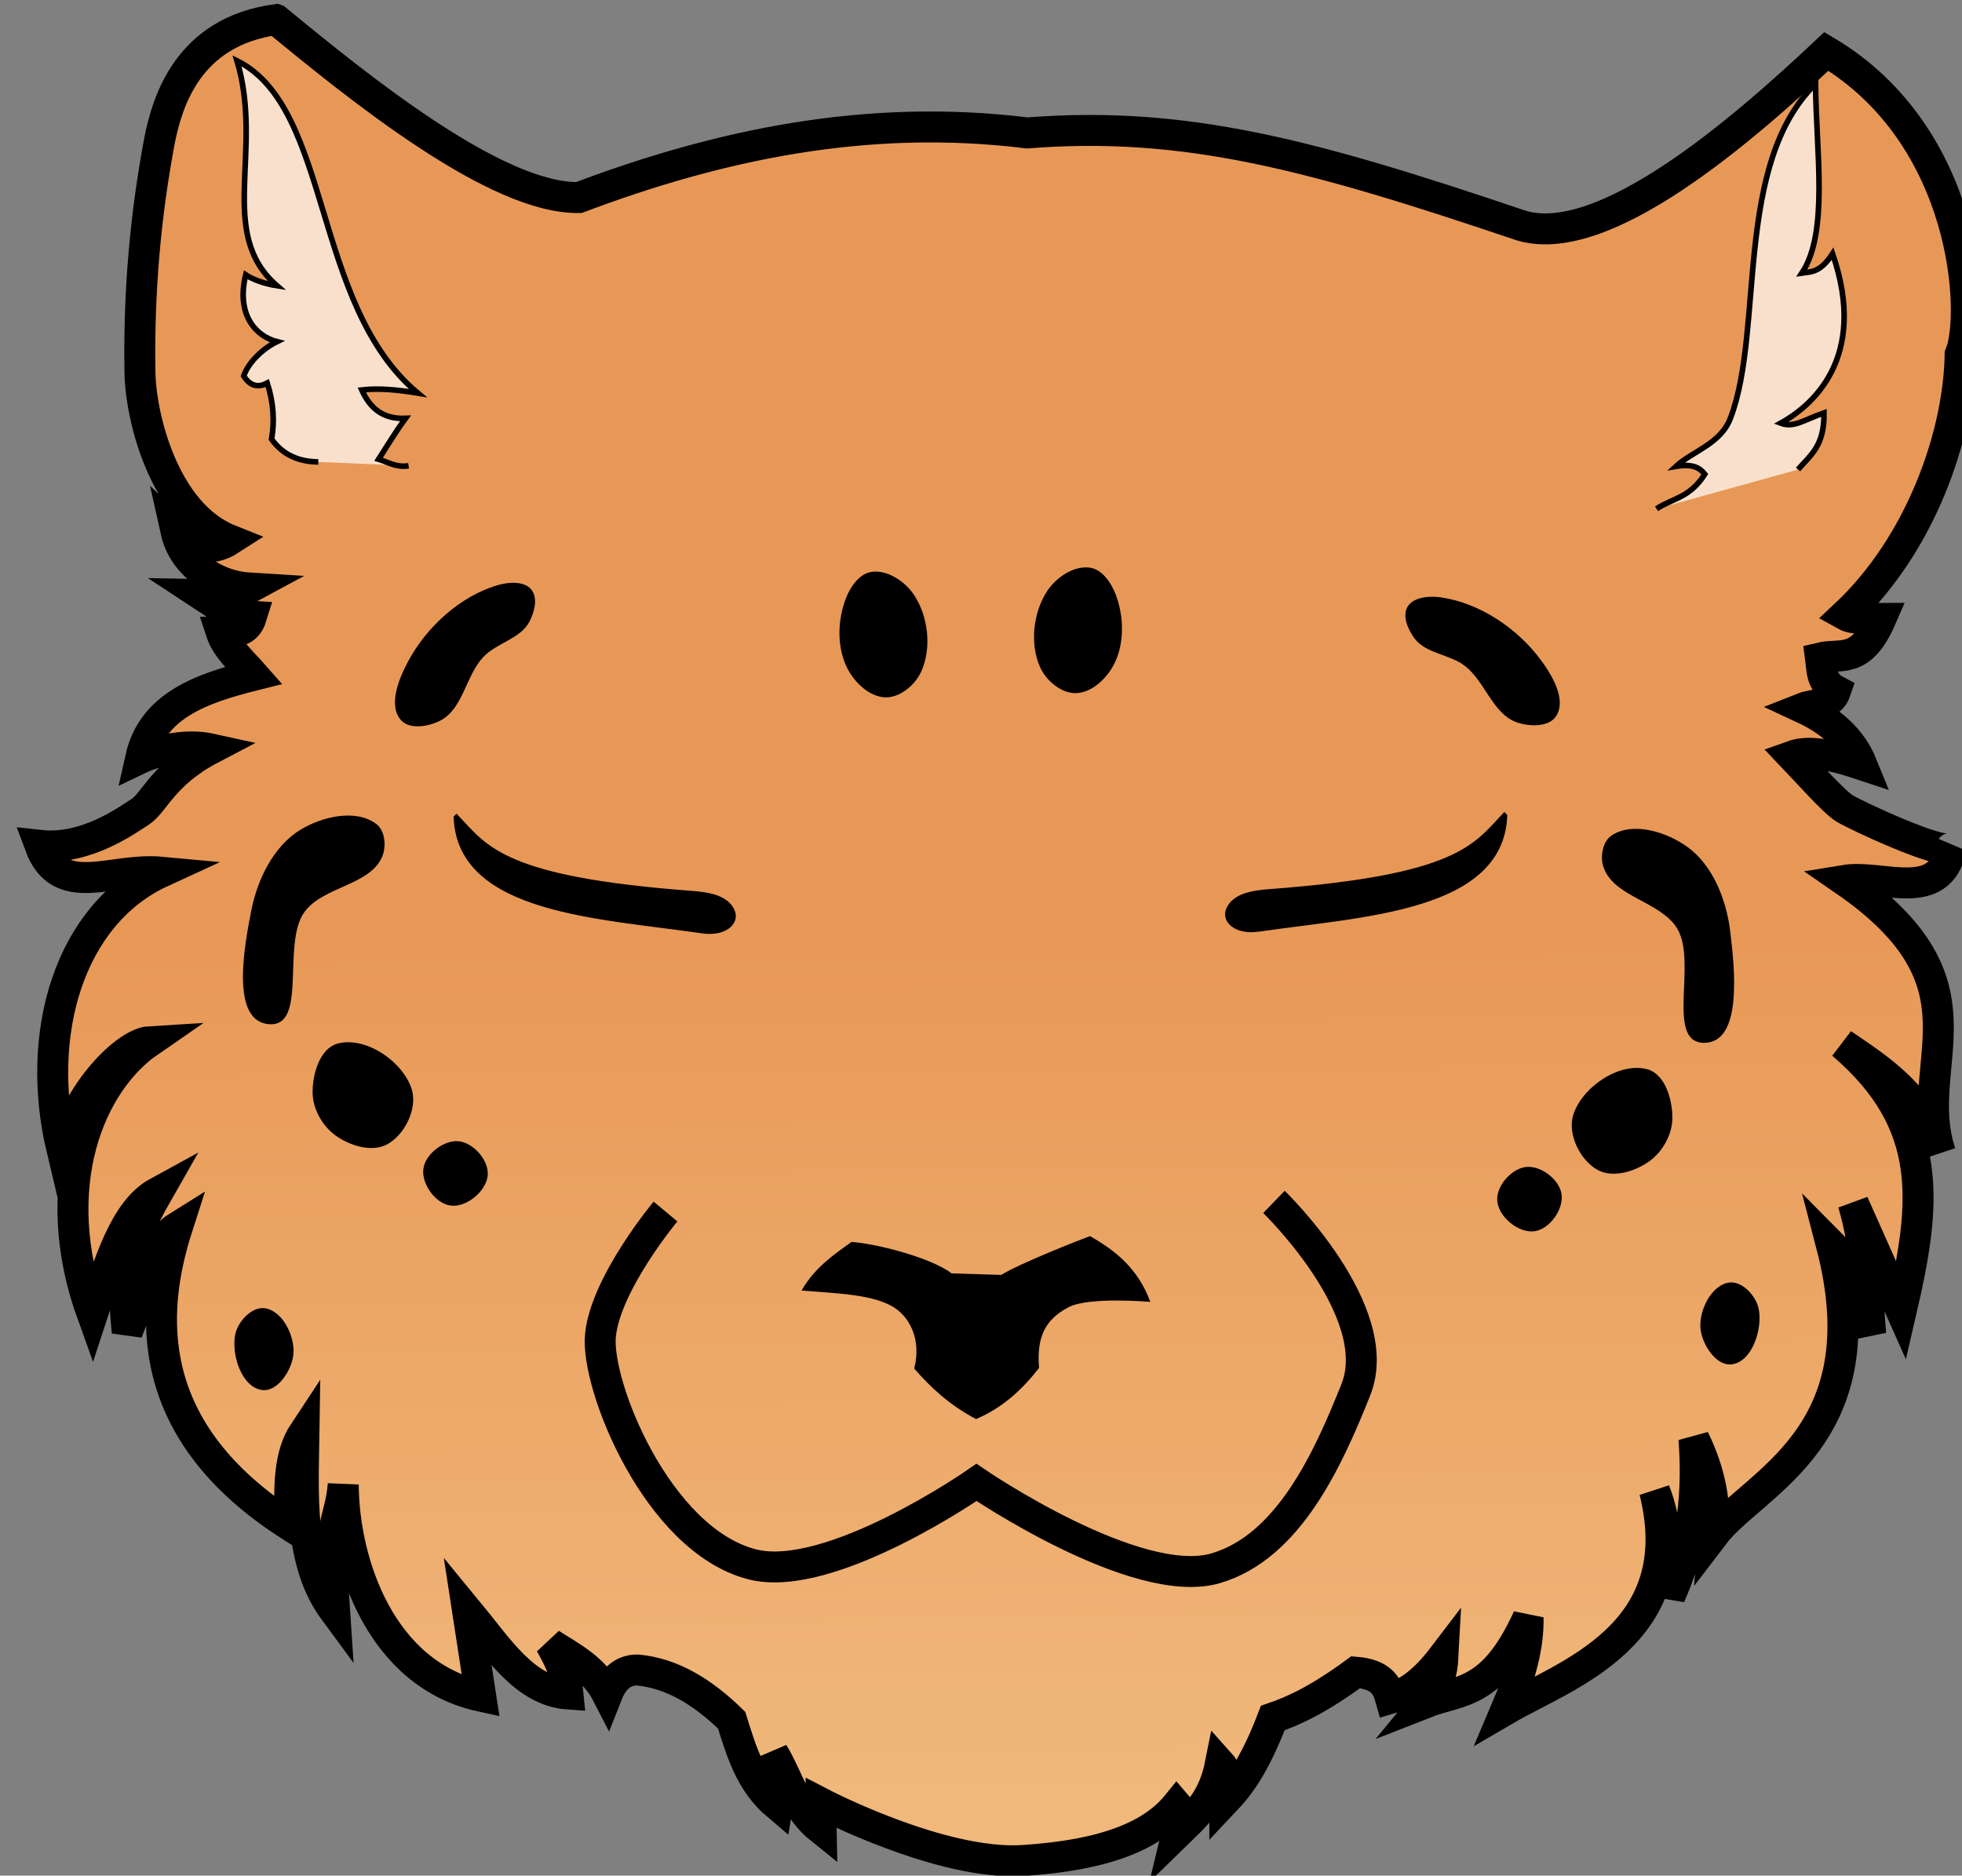 <?xml version="1.0" encoding="UTF-8" standalone="no"?>
<!-- Created with Inkscape (http://www.inkscape.org/) -->

<svg
   width="15.871mm"
   height="15.176mm"
   viewBox="0 0 15.871 15.176"
   version="1.1"
   id="svg1733"
   inkscape:version="1.1.1 (3bf5ae0d25, 2021-09-20)"
   sodipodi:docname="hemera_head.svg"
   inkscape:export-filename="/home/neikos/projects/hemera.systems/content/favicon.png"
   inkscape:export-xdpi="820.1355"
   inkscape:export-ydpi="820.1355"
   xmlns:inkscape="http://www.inkscape.org/namespaces/inkscape"
   xmlns:sodipodi="http://sodipodi.sourceforge.net/DTD/sodipodi-0.dtd"
   xmlns:xlink="http://www.w3.org/1999/xlink"
   xmlns="http://www.w3.org/2000/svg"
   xmlns:svg="http://www.w3.org/2000/svg">
  <rect x="0" y="0" width="15.871" height="15.176" fill="#808080" stroke="none"/>
  <sodipodi:namedview
     id="namedview1735"
     pagecolor="#ffffff"
     bordercolor="#000000"
     borderopacity="0.25"
     inkscape:showpageshadow="2"
     inkscape:pageopacity="0.0"
     inkscape:pagecheckerboard="0"
     inkscape:deskcolor="#d1d1d1"
     inkscape:document-units="mm"
     showgrid="false"
     inkscape:zoom="3.3756558"
     inkscape:cx="23.995338"
     inkscape:cy="37.029842"
     inkscape:window-width="983"
     inkscape:window-height="495"
     inkscape:window-x="924"
     inkscape:window-y="555"
     inkscape:window-maximized="0"
     inkscape:current-layer="g960-7"
     inkscape:pageshadow="2" />
  <defs
     id="defs1730">
    <linearGradient
       inkscape:collect="always"
       xlink:href="#linearGradient1060"
       id="linearGradient362"
       gradientUnits="userSpaceOnUse"
       x1="500.875"
       y1="132.25"
       x2="501.125"
       y2="170.625" />
    <linearGradient
       inkscape:collect="always"
       id="linearGradient1060">
      <stop
         style="stop-color:#e89856;stop-opacity:1;"
         offset="0"
         id="stop1056" />
      <stop
         style="stop-color:#f0b87b;stop-opacity:1"
         offset="1"
         id="stop1058" />
    </linearGradient>
  </defs>
  <g
     inkscape:label="Layer 1"
     inkscape:groupmode="layer"
     id="layer1"
     transform="translate(-25.007,-27.714)">
    <g
       id="g1563"
       transform="translate(-45.506,1.696)"
       inkscape:export-filename="hemera_header.png"
       inkscape:export-xdpi="832.86566"
       inkscape:export-ydpi="832.86566"
       style="display:inline">
      <g
         id="g960-7"
         style="display:inline;opacity:1"
         transform="matrix(0.695,0,0,0.695,-13.642,9.1)">
        <path
           id="path25-3"
           style="opacity:1;fill:url(#linearGradient362);fill-opacity:1;stroke:#000000;stroke-width:1.36;stroke-linecap:butt;stroke-linejoin:miter;stroke-miterlimit:4;stroke-dasharray:none;stroke-opacity:1"
           d="m 469.057,92.72 c -3.924,0.531 -4.784,3.697 -5.104,5.228 -0.628,3.291 -0.938,6.713 -0.876,10.288 0.034,1.983 1.078,6.205 3.943,7.345 -0.784,0.506 -1.602,0.35 -2.355,-0.361 0.299,1.341 1.609,2.37 3.218,2.47 -0.655,0.355 -1.386,0.3 -2.109,0.287 0.349,0.228 0.673,0.479 1.065,0.667 0.319,0.153 0.682,0.266 1.14,0.292 -0.239,0.784 -0.822,0.652 -1.342,0.67 0.238,0.73 0.88,1.283 1.438,1.918 -2.316,0.582 -4.453,1.335 -4.968,3.64 0,0 1.55,-0.741 3.077,-0.405 -2.082,1.091 -2.478,2.368 -3.099,2.765 -0.621,0.397 -2.401,1.697 -4.402,1.474 0.887,2.398 3.107,0.969 5.323,1.175 -4.032,1.858 -5.57,7.095 -4.359,12.172 0.933,-2.935 2.97,-4.67 3.83,-4.722 -2.606,1.798 -4.526,6.345 -2.492,11.98 0.725,-2.209 1.406,-4.566 2.875,-5.367 -1.428,2.498 -1.581,3.87 -1.342,6.135 0.689,-1.719 1.117,-3.933 2.202,-4.609 -1.211,3.772 -1.548,8.977 4.985,13.139 -0.119,-1.746 -0.065,-3.155 0.576,-4.121 -0.042,2.837 -0.239,5.714 1.342,7.857 -0.289,-4.256 0.23,-3.832 0.383,-5.559 0.019,3.501 1.682,8.346 6.037,9.297 l -0.574,-3.738 c 1.314,1.592 2.493,3.508 4.408,3.643 -0.097,-1.016 -0.436,-1.605 -0.768,-2.205 0.923,0.594 1.916,1.08 2.492,2.205 0.274,-0.694 0.711,-1.066 1.342,-1.055 1.544,0.149 2.885,0.998 4.121,2.205 0.426,1.357 0.819,2.729 2.014,3.738 0.134,-0.822 0.004,-1.571 -0.193,-2.301 0.681,1.127 0.947,2.427 2.109,3.354 -0.041,-1.887 0,-0.766 0,-1.148 0,0 5.255,2.748 8.866,2.52 3.611,-0.229 5.674,-1.097 6.755,-2.424 0.346,0.398 0.1,0.824 0,1.244 0.773,-0.754 1.592,-1.414 1.918,-3.066 0.32,0.353 0.191,1.039 0.191,1.629 0.64,-0.677 1.302,-1.543 2.107,-3.641 0.944,-0.322 2.032,-0.831 3.643,-2.014 1.128,0.093 1.38,0.598 1.533,1.15 0.707,-0.207 1.46,-0.715 2.301,-1.82 -0.034,0.66 -0.202,1.326 -0.768,2.012 1.482,-0.583 2.939,-0.291 4.504,-3.736 0.031,1.228 -0.344,2.587 -0.957,4.025 2.55,-1.491 8.102,-3.25 6.516,-9.584 0.567,1.385 0.541,3.026 0.672,4.6 0.782,-1.765 1.283,-3.88 1.055,-6.9 0.742,1.512 0.962,2.901 0.861,4.217 1.756,-2.31 7.384,-4.285 5.176,-12.746 0.902,0.903 1.244,2.503 1.725,3.93 -0.156,-1.862 -0.152,-3.634 -0.766,-5.752 l 2.108,4.729 c 1.098,-4.723 1.49,-8.233 -2.588,-11.725 1.729,1.17 3.481,2.305 4.312,4.793 -1.322,-3.984 2.464,-7.374 -4.217,-11.98 1.672,-0.276 4.188,1.055 4.697,-1.438 -0.284,0.414 -4.224,-1.428 -4.697,-1.725 -0.473,-0.297 -1.549,-1.514 -2.299,-2.301 0.799,-0.29 1.908,5.9e-4 3.066,0.385 -0.463,-1.143 -1.38,-1.931 -2.588,-2.492 0.509,-0.202 1.205,-0.065 1.438,-0.768 -0.657,-0.346 -0.599,-0.912 -0.67,-1.438 0.884,-0.214 1.764,0.322 2.659,-1.736 -0.563,-3.5e-4 -1.186,0.073 -1.573,-0.143 3.326,-3.117 4.989,-7.923 5.047,-11.442 0.731,-1.719 0.359,-9.612 -5.876,-13.32 -3.62,3.407 -9.847,8.851 -13.496,7.619 -9.105,-3.076 -14.66,-4.583 -21.604,-4.037 -7.079,-0.879 -13.611,0.546 -19.69,2.838 -3.636,0.062 -9.669,-4.829 -13.297,-7.816 z"
           sodipodi:nodetypes="ccsccccsccccczccccccccccccccccccccccczccccccccccccccccccccccczccccccccccccc"
           transform="scale(0.265)" />
        <path
           style="opacity:1;fill:#000000;fill-opacity:1;stroke:none;stroke-width:0.065;stroke-linecap:butt;stroke-linejoin:miter;stroke-miterlimit:4;stroke-dasharray:none;stroke-opacity:1"
           d="m 130.416,39.366 c 0.152,-0.264 0.368,-0.413 0.582,-0.565 0.308,0.022 0.938,0.19 1.164,0.366 l 0.578,0.018 c 0.216,-0.135 0.919,-0.41 1.033,-0.452 0.291,0.166 0.557,0.372 0.702,0.766 0,0 -0.714,-0.063 -0.952,0.062 -0.282,0.148 -0.371,0.36 -0.343,0.707 -0.195,0.251 -0.425,0.465 -0.734,0.595 -0.313,-0.165 -0.53,-0.371 -0.719,-0.588 0.088,-0.342 -0.056,-0.622 -0.279,-0.737 -0.253,-0.131 -0.66,-0.14 -1.032,-0.171 z"
           id="path852-6"
           sodipodi:nodetypes="ccccccscccsc" />
        <path
           style="opacity:1;fill:#000000;fill-opacity:1;stroke:#000000;stroke-width:0.065;stroke-linecap:butt;stroke-linejoin:miter;stroke-miterlimit:4;stroke-dasharray:none;stroke-opacity:1"
           d="m 126.399,33.863 c 0.047,1.084 1.658,1.138 2.86,1.313 0.258,0.038 0.392,-0.095 0.353,-0.209 -0.062,-0.183 -0.317,-0.209 -0.491,-0.222 -2.17,-0.163 -2.38,-0.52 -2.721,-0.883 z"
           id="path854-03"
           sodipodi:nodetypes="csssc" />
        <path
           style="opacity:1;fill:#000000;fill-opacity:1;stroke:#000000;stroke-width:0.065;stroke-linecap:butt;stroke-linejoin:miter;stroke-miterlimit:4;stroke-dasharray:none;stroke-opacity:1"
           d="m 138.597,33.843 c -0.047,1.084 -1.658,1.138 -2.86,1.313 -0.258,0.038 -0.392,-0.095 -0.353,-0.209 0.062,-0.183 0.317,-0.209 0.491,-0.222 2.17,-0.163 2.38,-0.52 2.721,-0.883 z"
           id="path854-0-5"
           sodipodi:nodetypes="csssc" />
        <path
           style="opacity:1;fill:none;stroke:#000000;stroke-width:0.36;stroke-linecap:butt;stroke-linejoin:miter;stroke-miterlimit:4;stroke-dasharray:none;stroke-opacity:1"
           d="m 128.832,38.447 c 0,0 -0.698,0.837 -0.757,1.443 -0.057,0.576 0.659,2.378 1.764,2.664 0.908,0.235 2.613,-0.953 2.613,-0.953 0,0 1.859,1.27 2.784,0.999 0.845,-0.248 1.305,-1.26 1.631,-2.078 0.364,-0.913 -0.953,-2.187 -0.953,-2.187"
           id="path871-8"
           sodipodi:nodetypes="csscssc" />
        <path
           style="opacity:1;fill:#000000;fill-opacity:1;stroke:none;stroke-width:0.265px;stroke-linecap:butt;stroke-linejoin:miter;stroke-opacity:1"
           d="m 131.225,31.001 c 0.186,-0.03 0.394,0.109 0.499,0.266 0.166,0.248 0.208,0.617 0.087,0.889 -0.069,0.156 -0.241,0.305 -0.412,0.305 -0.187,-3.48e-4 -0.364,-0.169 -0.449,-0.335 -0.125,-0.242 -0.117,-0.562 -0.019,-0.816 0.051,-0.133 0.154,-0.286 0.294,-0.309 z"
           id="path875-7"
           sodipodi:nodetypes="sssssss" />
        <path
           style="opacity:1;fill:#000000;fill-opacity:1;stroke:none;stroke-width:0.265px;stroke-linecap:butt;stroke-linejoin:miter;stroke-opacity:1"
           d="m 127.271,31.207 c 0.08,0.097 0.035,0.266 -0.025,0.377 -0.106,0.197 -0.381,0.244 -0.534,0.407 -0.204,0.216 -0.235,0.601 -0.498,0.739 -0.136,0.071 -0.359,0.111 -0.461,-0.004 -0.151,-0.172 -0.025,-0.481 0.083,-0.683 0.214,-0.4 0.6,-0.755 1.035,-0.886 0.129,-0.039 0.314,-0.054 0.4,0.049 z"
           id="path879-9"
           sodipodi:nodetypes="ssssssss" />
        <path
           style="opacity:1;fill:#000000;fill-opacity:1;stroke:none;stroke-width:0.265px;stroke-linecap:butt;stroke-linejoin:miter;stroke-opacity:1"
           d="m 133.777,30.952 c -0.186,-0.03 -0.394,0.109 -0.499,0.266 -0.166,0.248 -0.208,0.617 -0.087,0.889 0.069,0.156 0.241,0.305 0.412,0.305 0.187,-3.48e-4 0.364,-0.169 0.449,-0.335 0.125,-0.242 0.117,-0.562 0.019,-0.816 -0.051,-0.133 -0.154,-0.286 -0.294,-0.309 z"
           id="path875-6-6"
           sodipodi:nodetypes="sssssss" />
        <path
           style="opacity:1;fill:#000000;fill-opacity:1;stroke:none;stroke-width:0.265px;stroke-linecap:butt;stroke-linejoin:miter;stroke-opacity:1"
           d="m 137.469,31.406 c -0.065,0.108 0.006,0.268 0.081,0.369 0.134,0.179 0.413,0.184 0.589,0.322 0.234,0.183 0.323,0.559 0.604,0.656 0.145,0.05 0.372,0.056 0.455,-0.073 0.124,-0.193 -0.047,-0.479 -0.184,-0.662 -0.272,-0.364 -0.707,-0.656 -1.157,-0.721 -0.133,-0.019 -0.319,-0.006 -0.388,0.109 z"
           id="path879-6-0"
           sodipodi:nodetypes="ssssssss" />
        <path
           style="opacity:1;fill:#000000;fill-opacity:1;stroke:none;stroke-width:0.265px;stroke-linecap:butt;stroke-linejoin:miter;stroke-opacity:1"
           d="m 125.589,37.667 c 0.207,-0.11 0.359,-0.417 0.29,-0.642 -0.1,-0.324 -0.541,-0.625 -0.867,-0.532 -0.206,0.059 -0.291,0.361 -0.287,0.575 0.003,0.187 0.115,0.385 0.267,0.494 0.164,0.118 0.419,0.199 0.598,0.104 z"
           id="path899-2"
           sodipodi:nodetypes="ssssss" />
        <path
           style="opacity:1;fill:#000000;fill-opacity:1;stroke:none;stroke-width:0.265px;stroke-linecap:butt;stroke-linejoin:miter;stroke-opacity:1"
           d="m 125.539,34.306 c -0.138,0.347 -0.69,0.352 -0.909,0.654 -0.268,0.37 0.042,1.341 -0.413,1.306 -0.446,-0.034 -0.292,-0.888 -0.205,-1.328 0.071,-0.357 0.257,-0.742 0.567,-0.933 0.253,-0.156 0.652,-0.25 0.888,-0.069 0.1,0.076 0.117,0.253 0.071,0.37 z"
           id="path901-9"
           sodipodi:nodetypes="sssssss" />
        <path
           style="opacity:1;fill:#000000;fill-opacity:1;stroke:none;stroke-width:0.265px;stroke-linecap:butt;stroke-linejoin:miter;stroke-opacity:1"
           d="m 126.426,37.629 c -0.173,-0.018 -0.389,0.148 -0.412,0.32 -0.024,0.177 0.142,0.407 0.319,0.429 0.184,0.023 0.414,-0.168 0.43,-0.353 0.015,-0.173 -0.165,-0.378 -0.337,-0.396 z"
           id="path903-6"
           sodipodi:nodetypes="sssss" />
        <path
           style="opacity:1;fill:#000000;fill-opacity:1;stroke:none;stroke-width:0.265px;stroke-linecap:butt;stroke-linejoin:miter;stroke-opacity:1"
           d="m 124.502,40.103 c 0.016,-0.208 -0.126,-0.5 -0.333,-0.53 -0.152,-0.022 -0.315,0.155 -0.345,0.306 -0.047,0.234 0.075,0.614 0.312,0.646 0.184,0.025 0.351,-0.236 0.366,-0.422 z"
           id="path905-0"
           sodipodi:nodetypes="sssss" />
        <path
           style="opacity:1;fill:#000000;fill-opacity:1;stroke:none;stroke-width:0.265px;stroke-linecap:butt;stroke-linejoin:miter;stroke-opacity:1"
           d="m 139.687,37.966 c -0.207,-0.11 -0.359,-0.417 -0.29,-0.642 0.1,-0.324 0.541,-0.625 0.867,-0.532 0.206,0.059 0.291,0.361 0.287,0.575 -0.003,0.187 -0.115,0.385 -0.267,0.494 -0.164,0.118 -0.419,0.199 -0.598,0.104 z"
           id="path899-6-0"
           sodipodi:nodetypes="ssssss" />
        <path
           style="opacity:1;fill:#000000;fill-opacity:1;stroke:none;stroke-width:0.265px;stroke-linecap:butt;stroke-linejoin:miter;stroke-opacity:1"
           d="m 139.748,34.431 c 0.112,0.356 0.662,0.401 0.858,0.719 0.24,0.388 -0.141,1.334 0.316,1.333 0.448,-0.002 0.356,-0.865 0.301,-1.309 -0.045,-0.361 -0.202,-0.759 -0.497,-0.972 -0.241,-0.174 -0.632,-0.297 -0.881,-0.134 -0.105,0.069 -0.135,0.244 -0.098,0.364 z"
           id="path901-1-6"
           sodipodi:nodetypes="sssssss" />
        <path
           style="opacity:1;fill:#000000;fill-opacity:1;stroke:none;stroke-width:0.265px;stroke-linecap:butt;stroke-linejoin:miter;stroke-opacity:1"
           d="m 138.85,37.928 c 0.173,-0.018 0.389,0.148 0.412,0.32 0.024,0.177 -0.142,0.407 -0.319,0.429 -0.184,0.023 -0.414,-0.168 -0.43,-0.353 -0.015,-0.173 0.165,-0.378 0.337,-0.396 z"
           id="path903-2-8"
           sodipodi:nodetypes="sssss" />
        <path
           style="opacity:1;fill:#000000;fill-opacity:1;stroke:none;stroke-width:0.265px;stroke-linecap:butt;stroke-linejoin:miter;stroke-opacity:1"
           d="m 140.878,39.804 c -0.016,-0.208 0.126,-0.5 0.333,-0.53 0.152,-0.022 0.315,0.155 0.345,0.306 0.047,0.234 -0.075,0.614 -0.312,0.646 -0.184,0.025 -0.351,-0.236 -0.366,-0.422 z"
           id="path905-2-7"
           sodipodi:nodetypes="sssss" />
        <path
           style="fill:#ffffff;fill-opacity:0.698;stroke:#000000;stroke-width:0.065;stroke-linecap:butt;stroke-linejoin:miter;stroke-miterlimit:4;stroke-dasharray:none;stroke-opacity:1"
           d="m 140.367,30.266 c 0.188,-0.125 0.384,-0.124 0.562,-0.403 -0.056,-0.071 -0.136,-0.125 -0.336,-0.091 0.192,-0.178 0.526,-0.262 0.637,-0.569 0.389,-1.03 0.033,-2.951 0.988,-3.884 v 0 c 0.004,0.775 0.157,1.727 -0.159,2.202 0.101,-0.015 0.211,8.69e-4 0.357,-0.225 0.423,1.227 -0.255,1.78 -0.604,1.973 0.153,0.058 0.271,-0.039 0.504,-0.12 0.007,0.391 -0.165,0.497 -0.302,0.66"
           id="path933-5"
           sodipodi:nodetypes="ccccccccccc" />
        <path
           style="fill:#ffffff;fill-opacity:0.698;stroke:#000000;stroke-width:0.065;stroke-linecap:butt;stroke-linejoin:miter;stroke-miterlimit:4;stroke-dasharray:none;stroke-opacity:1"
           d="m 124.791,29.72 c -0.22,-0.002 -0.408,-0.076 -0.544,-0.265 0.037,-0.209 0.023,-0.426 -0.05,-0.653 -0.095,0.051 -0.195,0.046 -0.274,-0.083 0.056,-0.16 0.223,-0.32 0.387,-0.399 -0.239,-0.061 -0.478,-0.304 -0.364,-0.778 0,0 0.129,0.091 0.364,0.127 -0.706,-0.613 -0.15,-1.567 -0.465,-2.619 v 0 c 1.105,0.55 0.871,2.839 2.104,3.869 -0.232,-0.038 -0.448,-0.06 -0.652,-0.037 0.092,0.205 0.239,0.342 0.509,0.331 -0.116,0.158 -0.212,0.319 -0.313,0.476 0.112,0.034 0.207,0.099 0.349,0.076"
           id="path935-5"
           sodipodi:nodetypes="cccccccccccccc" />
      </g>
    </g>
  </g>
</svg>
